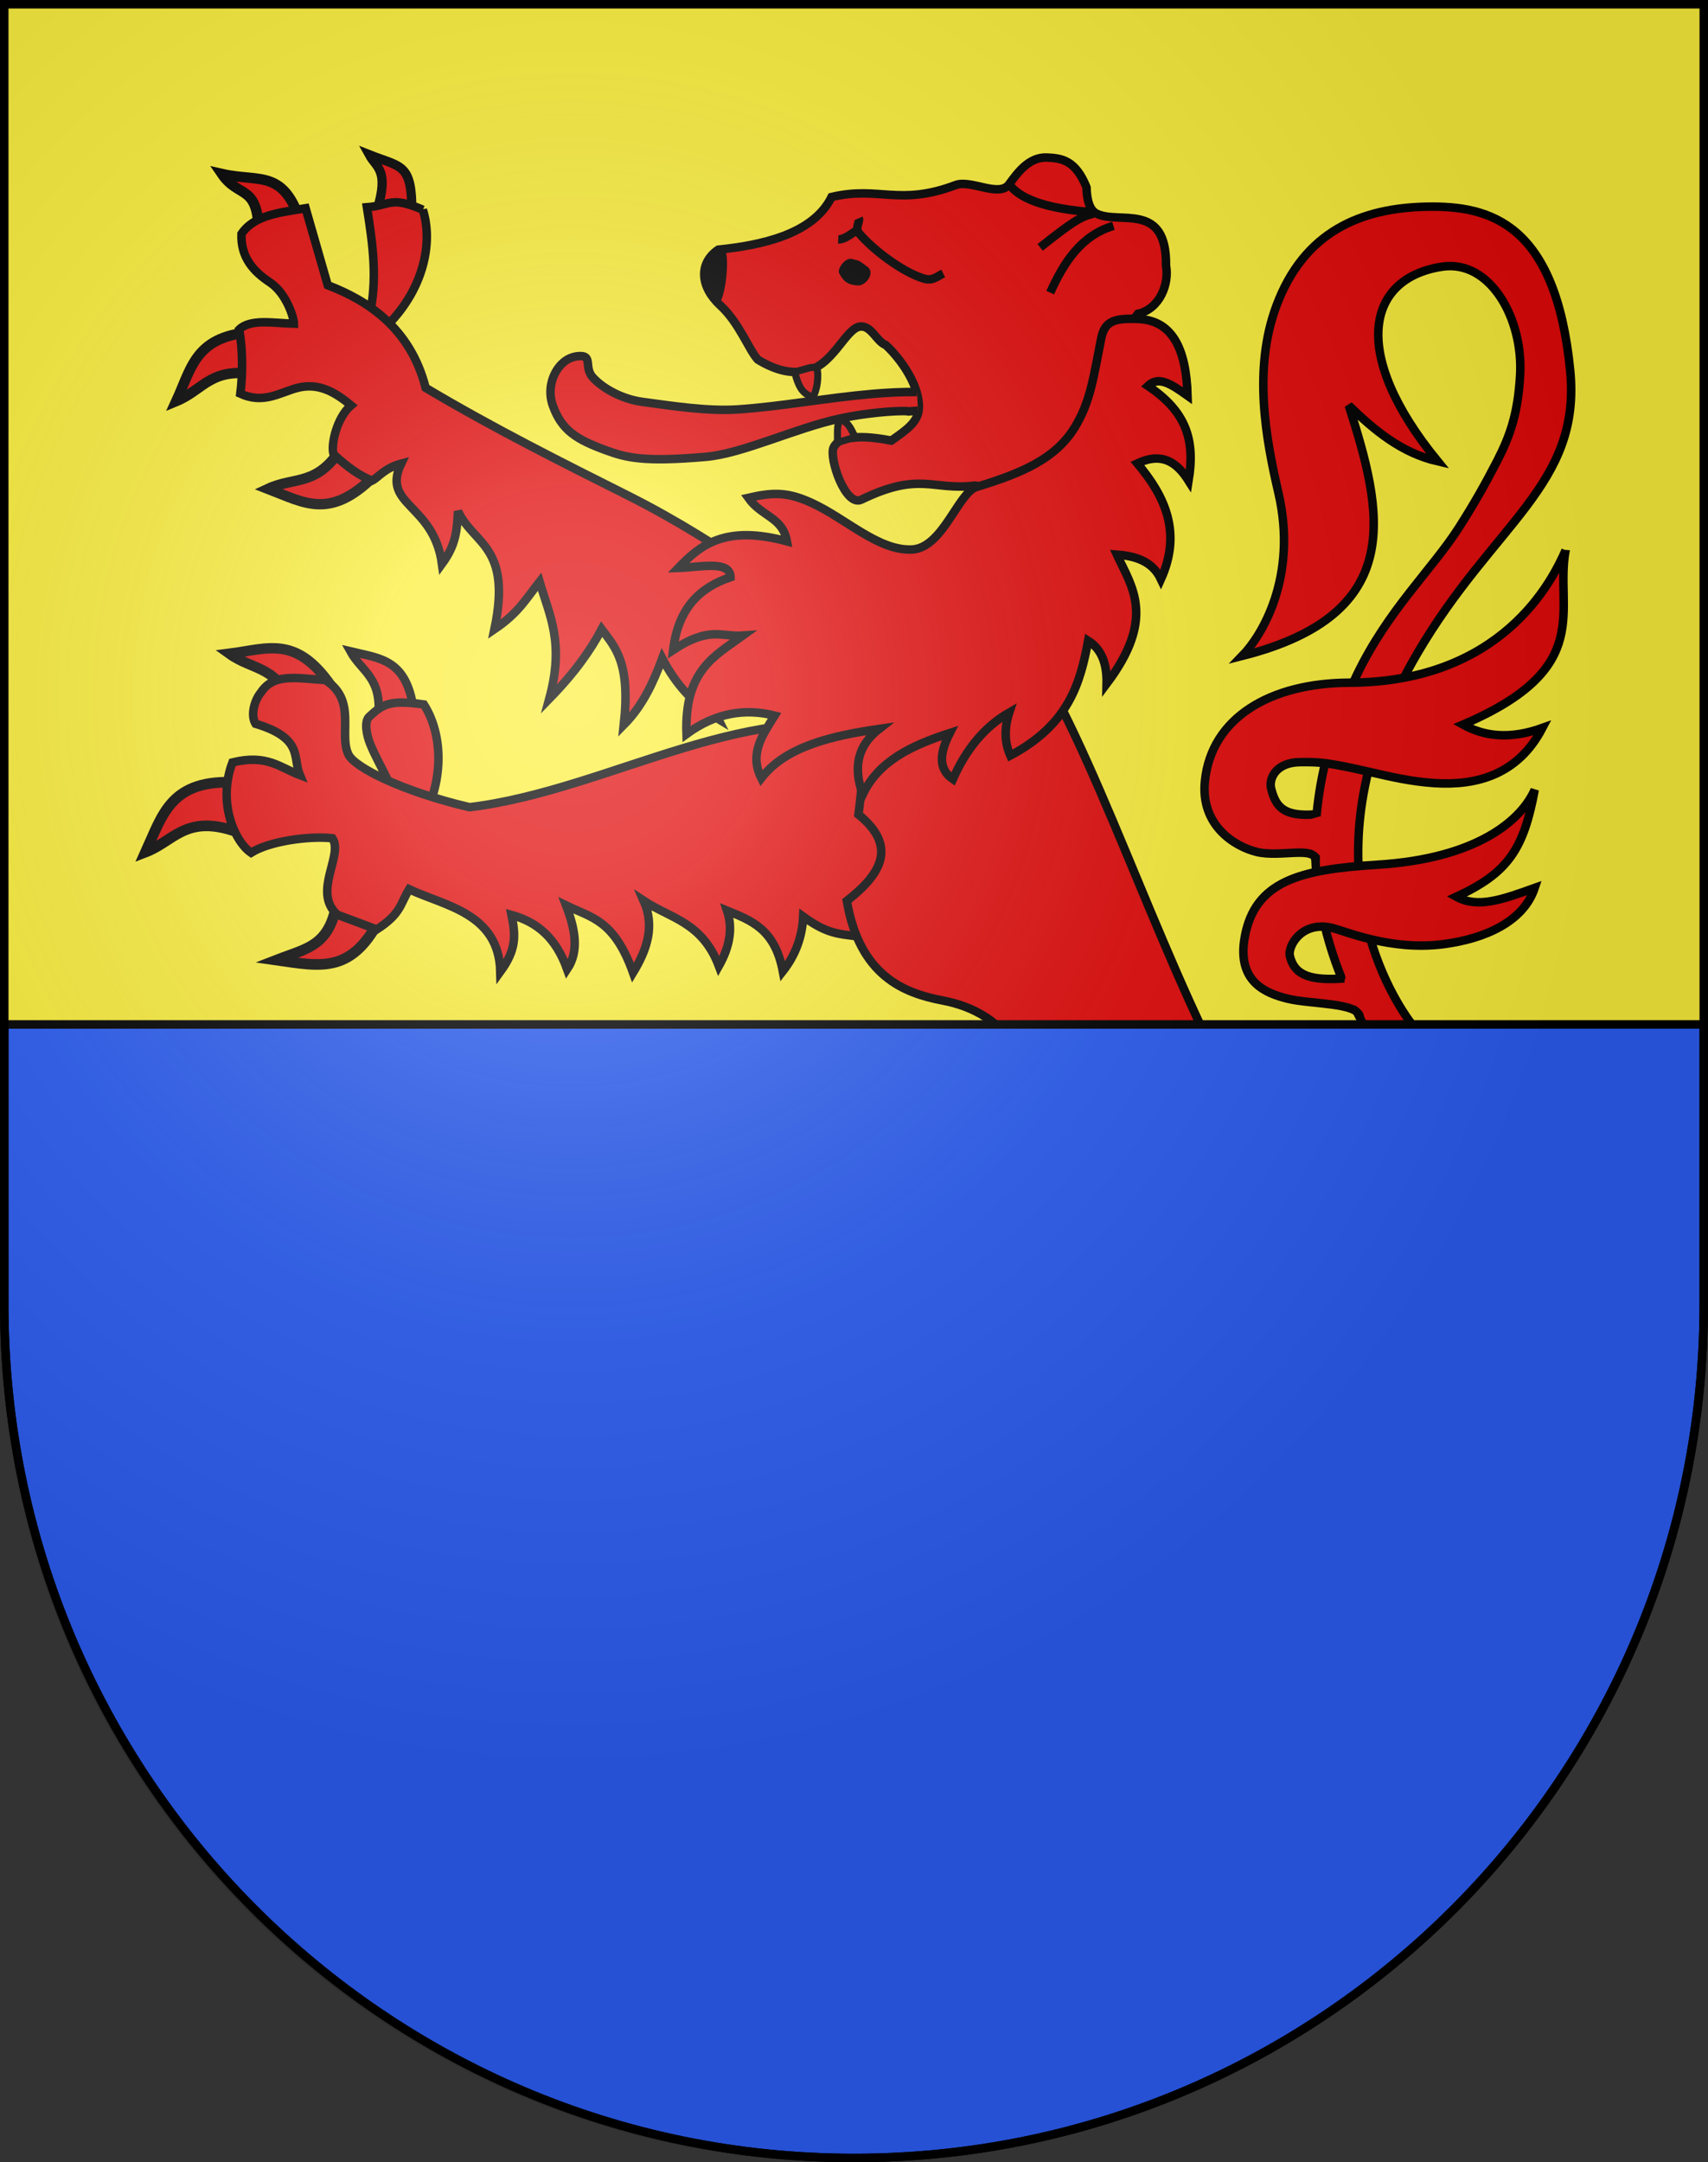 <?xml version="1.0" encoding="UTF-8"?>
<svg version="1.0" viewBox="0 0 603 763" xmlns="http://www.w3.org/2000/svg" xmlns:cc="http://creativecommons.org/ns#" xmlns:dc="http://purl.org/dc/elements/1.1/" xmlns:rdf="http://www.w3.org/1999/02/22-rdf-syntax-ns#" xmlns:xlink="http://www.w3.org/1999/xlink">
<rect x="0" y="0" width="603" height="763" fill="#333333" stroke="none"/>
<desc>Coat of Arms of Canton of Freiburg (Fribourg)</desc>
<defs>
<radialGradient id="a" cx="858.04" cy="579.93" r="300" gradientTransform="matrix(1.215 0 0 1.267 -1771.4 -518.23)" gradientUnits="userSpaceOnUse">
<stop stop-color="#fff" stop-opacity=".314" offset="0"/>
<stop stop-color="#fff" stop-opacity=".251" offset=".19"/>
<stop stop-color="#6b6b6b" stop-opacity=".125" offset=".6"/>
<stop stop-opacity=".125" offset="1"/>
</radialGradient>
</defs>
<g>
<path d="m1.5 1.5v458.87c0 166.31 134.31 301.13 300 301.13 165.69 0 300-134.82 300-301.13v-458.87h-600z" fill="#fcef3c"/>
<path d="m401.75 110.75c-16.456 20.401-18.093 67.283-57.541 60.596-15.03 1.884-19.269-5.132-40.111 4.965-5.646 2.735-11.54-14.818-9.782-18.455 2.409-4.985 13.335-3.744 20.362-2.382 4.999-3.516 9.271-6.381 9.674-10.928 0.701-7.91-6.182-17.811-11.673-22.831-3.177-1.14-5.005-6.82-8.914-6.49-5.331 0.45-9.791 14.552-20.06 15.887-4.295 0.558-9.437-0.092-16.173-4.228-3.118-3.389-6.599-13.022-13.175-19.049-7.182-6.583-7.807-14.914-0.791-19.731 14.88-1.535 33.439-5.279 40.014-18.587 16.717-3.986 23.831 3.343 43.816-4.219 5.341-2.021 15.368 4.49 18.853-0.271 3.04-4.152 7.041-9.675 13.303-9.44 5.523 0.207 10.214 1.098 14.023 10.49 0.143 4.569 1.079 8.094 3.631 9.338 8.023 3.91 24.757-4.439 24.45 18.306 1.174 6.44-2.112 15.196-9.905 17.028z" color="#000000" fill="#e20909" fill-rule="evenodd" stroke="#000" stroke-width="3"/>
<path d="m303.18 77.006c0.53 1.23-1.505 3.392 0.115 5.318 4.816 5.726 15.027 13.507 22.665 15.925 3.302 1.045 4.697-0.606 7.041-1.757m-37.07-12.018c2.012 0.107 4.355-1.773 6.633-3.264" fill="#e20909" fill-rule="evenodd" stroke="#000" stroke-width="3"/>
<path d="m370.77 103.27c4.874-10.834 11.013-20.202 22.322-23.585m-25.875 7.616c10.875-8.628 14.374-11.011 18.843-11.884m-29.556-10.13c5.467 7.18 20.402 8.807 28.245 9.552" fill="#e20909" fill-rule="evenodd" stroke="#000" stroke-width="3"/>
<path d="m323.74 138.32c-5.268-0.043-10.561 0.229-15.849 0.684-16.199 1.394-32.351 4.501-47.597 5.478-10.642 0.682-22.853-1.24-33.49-2.669-6.95-0.934-13.778-4.537-17.502-8.615-3.139-3.438-0.142-7.52-4.291-7.554-2.56-0.021-4.935 0.992-6.794 2.886-3.316 3.377-4.982 9.18-3.065 14.544 3.133 8.768 8.325 12.011 18.838 15.845 7.26 2.647 13.273 4.188 35.212 2.289 13.044-1.129 31.596-10.171 47.537-13.556 12.432-2.639 23.663-2.808 23.943-2.466l3.407-0.243" fill="#e20909" fill-rule="evenodd" stroke="#000" stroke-width="3"/>
<path d="m286.88 140.25c-3.132-1.433-4.65-2.6-6.338-8.979 3.521-0.88 5.787-1.968 7.747-1.585 0.945 2.61 0.234 8.201-1.409 10.564z" fill="#e20909" fill-rule="evenodd" stroke="#000" stroke-width="2.5"/>
<path d="m296.62 147.93c2.55 1.166 3.363 2.117 5.372 6.676-2.867 0.111-4.711 1.409-6.307 1.29 0.076-2.23-0.402-6.043 0.935-7.966z" fill="#e20909" fill-rule="evenodd" stroke="#000" stroke-width="2.5"/>
<path d="m472.11 347.01 6.496-1.216 1.513 6.143 2.314 5.672-1.877 1.324c-0.88-1.4-1.975-2.584-3.458-3.38l-4.988-8.544z" fill="#e20909"/>
<g transform="matrix(.944 -.329 .329 .944 -84.48 58.92)" fill="#e20909" fill-rule="evenodd" stroke="#000" stroke-width="3">
<path d="m141.89 255.51c6.155-13.168-0.119-17.279-1.51-25.517 9.346 6.01 18.326 9.242 13.966 28.328l-12.455-2.81z"/>
<path d="m158.71 256.24c-11.12-5.769-13.94-4.731-19.637-2.277-2.349 1.012-3.032 5.91-2.85 9.267 0.523 9.642 3.85 19.937 0.928 29.322l4.712 4.728c15.257-12.468 19.697-29.198 16.847-41.04z"/>
</g>
<path d="m104.2 250.75c-6.093-16.246-14.591-13.87-23.209-20.079 13.921-1.754 24.115-6.945 37.128 13.161l-13.919 6.918z" fill="#e20909" fill-rule="evenodd" stroke="#000" stroke-width="3.649"/>
<path d="m81.604 292.87c-16.356-4.944-20.55 4.117-30.199 7.807 6.111-13.471 8.959-25.831 32.157-24.568l-1.958 16.76z" fill="#e20909" fill-rule="evenodd" stroke="#000" stroke-width="3.753"/>
<path d="m119.28 316.35c-2.399 17.506-10.246 17.997-21.666 22.44 16.208 2.326 26.894 4.923 37.217-15.89l-15.552-6.549z" fill="#e20909" fill-rule="evenodd" stroke="#000" stroke-width="3.753"/>
<path d="m314.43 259.41c-47.124-15.575-98.955 19.511-148.67 25.433-23.615-5.545-40.445-13.977-42.714-18.541-3.598-7.236 3.12-19.202-8.2-26.326-10.035-0.622-18.14-2.524-22.674 4.29-2.504 3.02-3.74 8.268-1.949 11.13 17.029 5.142 13.02 11.884 15.646 18.121-6.88-2.597-11.58-7.481-23.802-4.473-5.312 13.948 0.689 27.868 6.575 31.868 6.442-4.064 20.343-6.011 28.693-5.123 4.083 5.985-7.25 19.034 1.796 27.015l13.882 5.17c8.567-5.531 8.173-8.783 11.43-14.186 12.288 5.857 31.677 8.273 32.191 29.112 5.781-7.902 5.399-12.92 3.951-20.044 9.34 2.601 15.726 8.259 19.646 19.172 4.385-6.529 2.741-14.372-0.389-22.539 8.886 4.346 16.977 5.038 23.654 23.738 4.907-8.054 7.77-16.336 3.747-25.39 9.386 6.24 20.639 7.465 26.542 23.057 3.713-6.586 5.082-13.116 2.893-19.56 8.305 3.433 16.858 6.337 19.699 21.387 4.45-5.661 6.843-12.088 7.18-19.281 9.816 7.08 13.268 5.944 23.954 7.603 13.122-9.49 7.949-19.616 8.256-29.552 31.121-24.202 17.319-33.924-1.34-42.081z" fill="#e20909" fill-rule="evenodd" stroke="#000" stroke-width="3"/>
<path d="m375.26 250.75c23.499 46.958 45.706 116.83 75.282 159.06 6.941 9.913 14.765 19.276 23.098 27.013 9.087 8.438 23.492 21.07 30.055 19.684 11.686-2.468 17.162-14.982 14.214-30.355-2.549-13.291-9.204-25.694-13.554-31.235-11.405-15.49-15.436-19.623-21.626-30.85-13.042-23.654-32.026-67.053-3.639-126.03 10.986-22.824 26.504-37.074 35.966-51.859 5.276-8.245 9.11-15.017 13.354-23.224 4.906-9.488 7.471-17.174 8.261-30.62 1.142-19.76-10.51-40.85-27.628-38.217-26.3 4.045-32.813 30.326-1.461 68.673-12.872-2.975-22.387-10.984-31.414-19.725 11.942 37.262 21.04 73.576-37.624 88.398 6.935-7.116 19.702-27.881 12.774-57.654-4.418-18.985-8.979-43.591-0.72-65.811 9.785-26.326 29.881-34.664 53.331-35.067 22.273-0.395 45.255 5.985 50.409 57.714 4.045 40.608-27.038 53.833-54.062 100.09-39.166 67.038-12.711 115.32-3.083 128.98 8.111 11.503 40.875 51.356 40.118 75.102-0.718 22.518-15.58 32.628-32.544 35.693-5.086 0.919-17.708-3.027-38.317-19.159-15.184-11.885-35.059-44.381-38.943-50.784 3.733 30.529 3.322 77.078 48.401 72.947-0.939 8.266-1.716 16.545-14.824 23.797 7.995 1.166 13.02 7.65 24.967-4.681 1.587 16.231-10.321 24.419-20.286 32.769 7.314 0.041 12.685 3.484 23.797-3.121-1.139 10.913-15.727 20.482-26.528 30.429 9.493-0.759 18.986-2.006 28.478-5.852-6.354 11.975-15.123 16.598-25.089 21.047-4.746 2.119-11.287 6.207-10.412 12.113 1.294 8.734 6.766 25.326 3.901 26.918l-13.264 2.731c-3.256-4.021-7.154-6.758-12.484-6.632-12.868 10.707-5.211 25.292-12.874 33.55-8.656-0.406-14.623 0.134-23.797-7.802l8.582-17.945c-11.474 2.138-8.568 14.936-26.138 25.357-8.512-0.323-15.284-6.442-20.676-17.165 34.271-23.954 49.516-21.652 57.346-47.984 2.3-7.736 3.826-69.753-11.703-87.775-3.321 2.852-3.803 11.379-5.071 18.335-8.88-6.173-10.784-22.422-13.264-37.841-3.857 5.47-5.672 11.349-5.852 17.555-9.791-6.106-9.213-22.59-12.484-35.11-3.024 6.704-4.938 14.517-5.024 24.159-9.739-13.223-5.499-28.775-7.412-43.302l-10.97 20.314c-6.717-30.931 15.732-52.14 14.712-75.352-5.43-11.622-16.375-17.01-26.642-18.953-13.75-2.602-29.391-8.675-33.931-35.16 11.958-9.346 18.108-19.139 4.119-30.481 1.248-9.319 0.892-14.408 4.619-20.236 4.143-6.479 33.96-16.082 50.429-22.82 8.931-1.279 10.737 6.511 17.122 6.378z" fill="#e20909" fill-rule="evenodd" stroke="#000" stroke-width="3"/>
<path d="m302.95 100.73c2.541 0.136 5.913-3.962 3.609-6.344-4.106-3.056-2.668-2.093-5.81-3.01-2.193-0.64-5.363 3.407-4.461 5.105 1.546 2.909 2.996 4.053 6.661 4.249z" color="#000000" fill-rule="evenodd"/>
<path d="m552.72 194.18c-3.91 21.078 10.835 41.402-36.212 61.521 7.475 4.129 16.415 5.329 28.035 1.168-8.665 16.625-23.378 20.43-38.159 19.469-8.231-0.536-15.688-2.299-21.96-3.739-15.53-3.567-18.389-3.732-25.425-3.659-8.658 0.088-11.073 5.883-10.245 9.273 1.719 7.042 4.966 9.924 15.633 9.177l0.117 16.157c-0.371-5.106-12.622-0.897-20.845-2.922-7.716-1.9-19.901-9.296-18.264-25.066 2.315-22.298 23.026-34.55 51.008-34.654 54.117-0.202 71.729-36.244 76.317-46.725z" fill="#e20909" fill-rule="evenodd" stroke="#000" stroke-width="3"/>
<path d="m480.07 358.86c-0.371-5.106-17.278-4.424-25.502-6.449-7.716-1.9-17.881-5.944-15.149-21.561 3.489-19.95 19.638-24.054 46.725-25.699 35.751-2.171 51.093-15.997 55.68-26.477-3.91 21.078-9.413 29.331-27.646 37.769 7.475 4.129 16.026 1.046 27.646-3.115-3.993 11.952-17.627 17.971-32.318 19.858-18.864 2.423-35.021-4.859-39.598-5.841-10.564-2.265-15.356 6.662-14.528 10.052 1.719 7.042 7.676 8.701 19.248 7.863" fill="#e20909" fill-rule="evenodd" stroke="#000" stroke-width="3"/>
<path d="m462.22 289.16 3.899-1.119c2.235 1.443 0.524 9.65 0.43 15.086-0.505-1.607-2.024-2.808-4.394-3.669l0.065-10.298z" fill="#e20909"/>
<path d="m474.63 347.71 0.621-4.852 8.245 17.476c-0.497-1.527-4.338-5.759-6.536-6.318l-2.33-6.306z" fill="#e20909"/>
<path d="m133.08 74.287c4.409-14.358-0.18-15.04-2.707-19.676 11.448 4.527 15.072 2.945 15.037 20.417l-12.33-0.741z" fill="#e20909" fill-rule="evenodd" stroke="#000" stroke-width="3.271"/>
<path d="m149.29 74.03c-11.499-4.972-11.424-1.513-19.749-0.889 2.1 13.162 3.838 25.73 0.799 38.628l5.034 4.385c14.341-13.512 17.593-30.512 13.916-42.124z" fill="#e20909" fill-rule="evenodd" stroke="#000" stroke-width="3"/>
<path d="m91.542 132.42c-17.016-3.393-19.48 5.079-29.301 9.125 5.854-12.752 6.821-24.151 30.767-24.599l-1.465 15.475z" fill="#e20909" fill-rule="evenodd" stroke="#000" stroke-width="3.649"/>
<path d="m91.317 82.18c-0.186-17.35-6.985-12.016-12.967-20.792 13.685 3.1 22.199-2.206 28.411 19.037l-15.444 1.755z" fill="#e20909" fill-rule="evenodd" stroke="#000" stroke-width="3.649"/>
<path d="m121.18 157.1c-9.011 14.828-16.918 10.912-26.54 15.409 13.352 5.153 22.401 11.312 38.929-6.021l-12.388-9.388z" fill="#e20909" fill-rule="evenodd" stroke="#000" stroke-width="3.649"/>
<path d="m253.56 253.72 31.764-37.996s-28.487-23.19-63.419-40.743c-22.985-11.55-47.351-23.663-71.63-38.125-5.401-21.102-20.452-30.813-34.566-36.212l-7.818-27.159c-8.755 1.505-18.097 2.274-22.632 9.053-0.333 8.123 4.085 13.177 9.969 17.058 6.059 3.996 8.549 12.772 8.549 14.628-7.084-0.163-15.321-1.865-19.34 2.058 1.292 6.995 1.298 15.637 0.411 22.632 8.031 3.663 13.584-0.208 19.783-1.946 8.094-2.269 14.171 1.876 19.309 6.061-5.159 4.454-7.192 14.076-6.172 17.283 4.964 4.573 9.323 7.683 13.613 9.276 2.299-1.151 4.186-4.306 10.254-5.984-7.082 14.826 11.46 14.05 14.402 35.389 5.011-6.858 5.252-11.714 5.66-18.572 5.62 11.889 19.03 12.197 12.857 41.616 8.546-5.782 11.112-10.651 15.948-16.771 3.406 11.871 8.872 21.264 3.415 41.316 9.169-9.383 14.649-17.291 18.495-24.545 4.827 6.488 10.229 11.744 7.818 33.743 6.686-6.739 10.415-14.956 13.579-23.455 4.677 9.039 11.158 16.275 19.752 21.398z" fill="#e20909" fill-rule="evenodd" stroke="#000" stroke-width="3"/>
<path d="m256.19 89.049c-2.72-0.489-6.867 1.368-6.828 5.149 0.019 1.864-0.582 5.014 0.784 6.38 1.291 1.291 1.791 5.825 3.806 5.933 0.424 0.748 1.662-2.824 2.26-7.052 0.63-4.455 0.596-9.617-0.022-10.41z" color="#000000" fill-rule="evenodd"/>
<path d="m344.74 171.84c-6.426 1.949-11.909 21.579-22.792 22.068-11.772 0.53-23.122-10.771-35.148-16.336-8.516-3.94-13.548-3.991-22.629-1.9 4.801 6.77 12.113 6.706 13.641 15.342-21.807-5.889-30.542 1.294-38.348 9.406 7.764-0.259 18.285-2.817 18.45 3.256-10.591 3.543-18.464 10.64-20.259 25.686 12.945-8.542 17.183-4.508 24.601-5.065-9.654 7.044-20.694 12.01-19.898 34.73 10.371-7.577 20.742-9.111 31.112-6.512-4.163 6.757-9.076 13.341-4.703 22.068 8.582-11.075 24.44-14.873 41.604-17.365-7.498 5.848-9.292 13.237-5.788 23.153 5.577-11.909 17.54-17.432 30.751-21.706-3.69 7.219-4.085 12.734 1.085 16.28 4.712-10.719 11.326-18.585 19.898-23.515-1.82 5.55-1.677 10.609 0.362 15.194 20.795-11.058 24.691-25.673 27.495-40.519 4.103 2.598 6.69 7.071 6.512 15.194 17.539-23.304 8.831-34.291 3.618-45.583 6.778 0.506 12.614 2.424 15.556 8.683 7.423-16.459 1.498-29.21-8.321-40.88 8.839-4.131 14.043-0.264 18.089 6.15 2.37-14.453-0.791-24.405-14.372-33.489 3.727-3.532 7.883-0.905 14.011 3.462-0.476-17.077-5.691-26.572-17.365-27.079-8.246-0.351-11.869 0.623-13.104 6.74-2.699 13.364-3.698 22.324-9.393 31.561-6.672 10.823-18.029 15.932-34.663 20.976z" fill="#e20909" fill-rule="evenodd" stroke="#000" stroke-width="3"/>
<path d="m1.5 361.5v98.868c0 166.31 134.31 301.13 300 301.13 165.69 0 300-134.82 300-301.13v-98.868h-600z" fill="#2b5df2" stroke="#000" stroke-width="3"/>
</g>
<g transform="translate(930.75 29.245)">
<path d="m-930.75-26.245v458.87c0 166.31 134.31 301.13 300 301.13 165.69 0 300-134.82 300-301.13v-458.87h-600z" fill="url(#a)"/>
</g>
<g>
<path d="m1.5 1.5v458.87c0 166.31 134.31 301.13 300 301.13 165.69 0 300-134.82 300-301.13v-458.87h-600z" fill="none" stroke="#000" stroke-width="3"/>
</g>
</svg>
